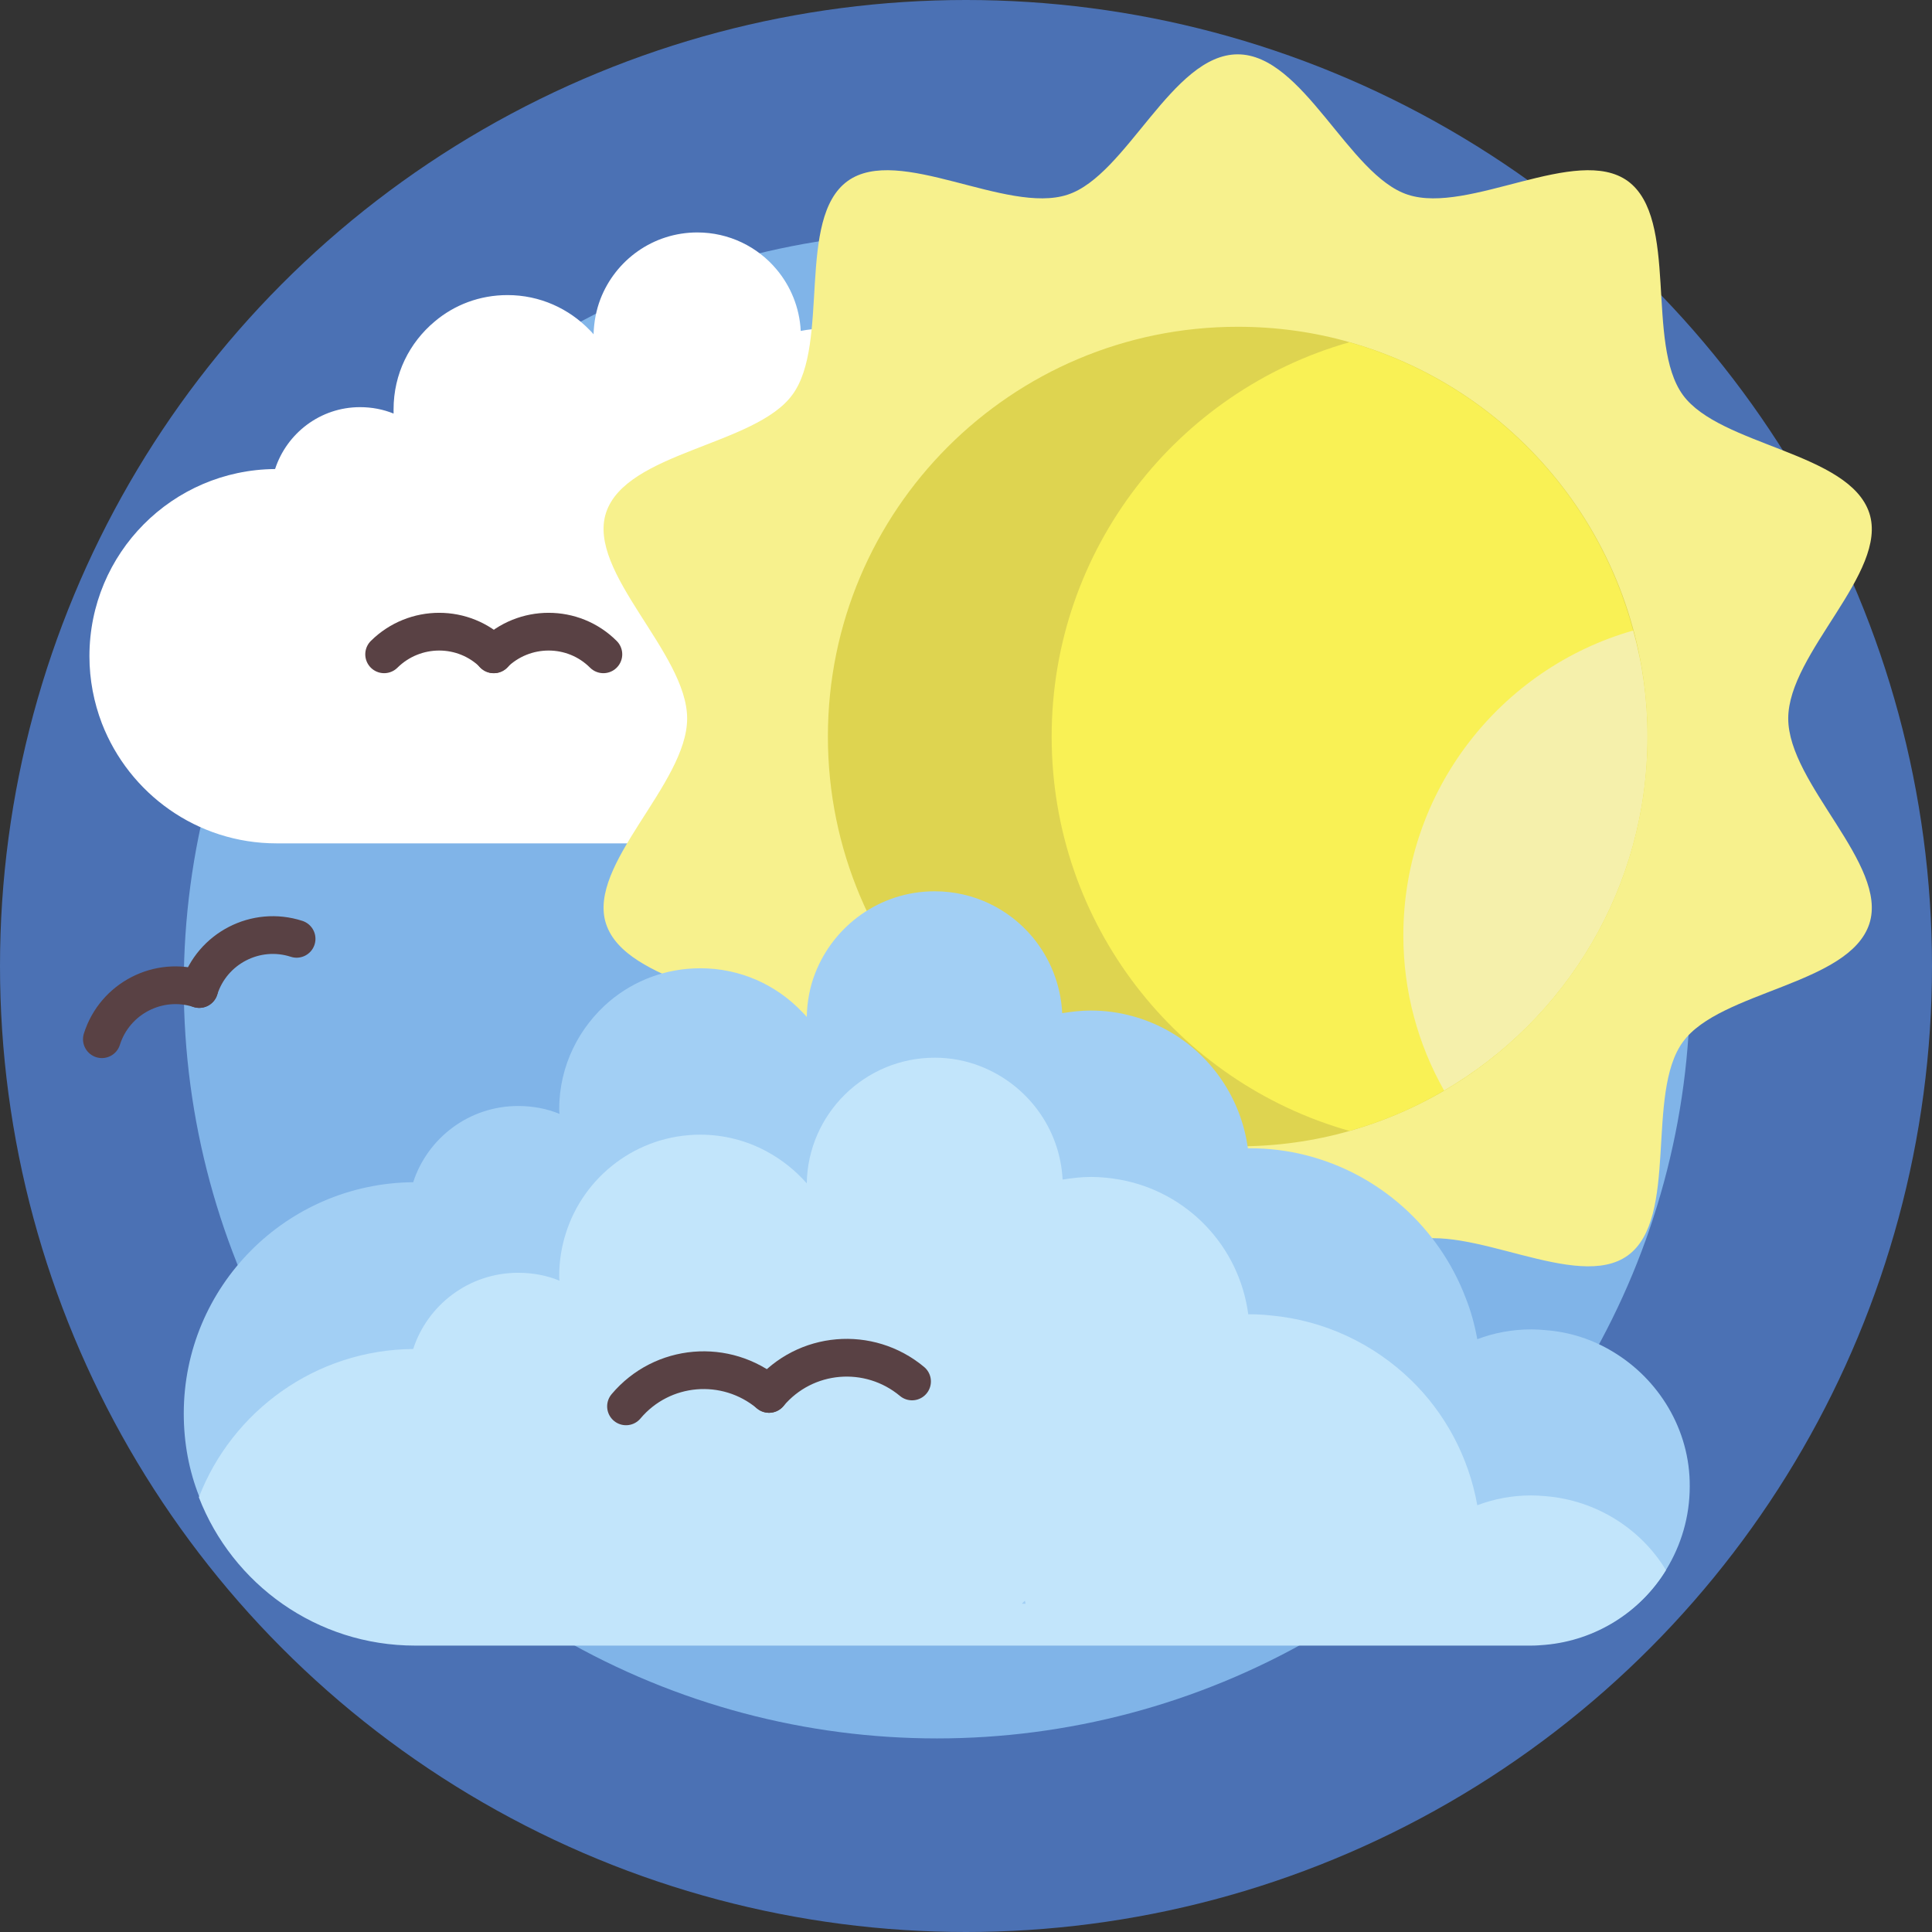 <?xml version="1.0" encoding="utf-8"?>
<!-- Generator: Adobe Illustrator 22.0.1, SVG Export Plug-In . SVG Version: 6.00 Build 0)  -->
<svg version="1.1" xmlns="http://www.w3.org/2000/svg" xmlns:xlink="http://www.w3.org/1999/xlink" x="0px" y="0px"
	 viewBox="0 0 512 512" style="enable-background:new 0 0 512 512;" xml:space="preserve">
<rect x="0" y="0" width="512" height="512" fill="#333333" stroke="none"/>
<style type="text/css">
	.st0{fill:#4B71B4;}
	.st1{fill:#80B4E8;}
	.st2{fill:#594144;}
	.st3{fill:#B8E876;}
	.st4{fill:#E09122;}
	.st5{fill:#FBF355;}
	.st6{fill:#EEC82F;}
	.st7{fill:#CEA628;}
	.st8{fill:#9BC9EF;}
	.st9{fill:#9DD055;}
	.st10{fill:#5686C5;}
	.st11{fill:#3B5880;}
	.st12{fill:#C2E5FB;}
	.st13{fill:#446697;}
	.st14{fill:#D1F1A0;}
	.st15{fill:#ABD170;}
	.st16{fill:#9DBD6A;}
	.st17{fill:#649D53;}
	.st18{fill:#72B35D;}
	.st19{fill:#ABD68D;}
	.st20{fill:#7FB358;}
	.st21{fill:#920C50;}
	.st22{fill:#C60053;}
	.st23{fill:#530730;}
	.st24{fill:#600332;}
	.st25{fill:#D5AC2A;}
	.st26{fill:#EFD776;}
	.st27{fill:#A7C76D;}
	.st28{fill:#A43749;}
	.st29{fill:#DC4355;}
	.st30{fill:#E18696;}
	.st31{fill:#77A255;}
	.st32{fill:#628547;}
	.st33{fill:#6E994D;}
	.st34{fill:none;stroke:#54743C;stroke-width:8;stroke-linecap:round;stroke-miterlimit:10;}
	.st35{fill:#9BCF75;}
	.st36{fill:#CA8F80;}
	.st37{fill:#E6B8AB;}
	.st38{fill:#E2A18B;}
	.st39{fill:#8E3F2B;}
	.st40{fill:#D89988;}
	.st41{fill:#CFCFCF;}
	.st42{fill:#A64B2D;}
	.st43{fill:#FFFFFF;}
	.st44{fill:#CA801F;}
	.st45{fill:#719C50;}
	.st46{fill:#85B7E5;}
	.st47{fill:#4F7BA9;}
	.st48{fill:#674C50;}
	.st49{fill:#BAD7ED;}
	.st50{fill:#63494D;}
	.st51{fill:#503D3F;}
	.st52{fill:#638547;}
	.st53{fill:#56713E;}
	.st54{fill:#BB5135;}
	.st55{fill:#93C4EC;}
	.st56{fill:#CA8121;}
	.st57{fill:#FDFCFC;}
	.st58{fill:#A83A4F;}
	.st59{fill:#BD5E44;}
	.st60{fill:#688C4A;}
	.st61{fill:#7DA55A;}
	.st62{fill:#90BA51;}
	.st63{fill:none;}
	.st64{fill:#ABC287;}
	.st65{fill:#BDD993;}
	.st66{fill:none;stroke:#534046;stroke-width:15;stroke-linecap:round;stroke-linejoin:round;stroke-miterlimit:10;}
	.st67{fill:#413133;}
	.st68{fill:#34292B;}
	.st69{fill:#644B50;}
	.st70{fill:#CDACB7;}
	.st71{fill:#A83A4D;}
	.st72{fill:#413335;}
	.st73{fill:#DC6579;}
	.st74{fill:#4C393C;}
	.st75{fill:#527FAE;}
	.st76{fill:#92C2EA;}
	.st77{fill:#5B8C4A;}
	.st78{fill:#729C51;}
	.st79{fill:#AADB5E;}
	.st80{fill:#D66C53;}
	.st81{fill:#A65340;}
	.st82{fill:#B8594A;}
	.st83{fill:#79A754;}
	.st84{fill:#4E3B3E;}
	.st85{fill:#5E4649;}
	.st86{fill:#604A50;}
	.st87{fill:#685258;}
	.st88{fill:#765E66;}
	.st89{fill:#FCF69A;}
	.st90{fill:#D3CC84;}
	.st91{fill:#E6A572;}
	.st92{fill:#74A151;}
	.st93{fill:#6F994F;}
	.st94{fill:#CC6D7D;}
	.st95{fill:#AD6576;}
	.st96{fill:#95422D;}
	.st97{fill:#BE6850;}
	.st98{fill:#3B2F32;}
	.st99{fill:none;stroke:#46383B;stroke-width:15;stroke-linecap:round;stroke-miterlimit:10;}
	.st100{fill:none;stroke:#3B2F32;stroke-width:15;stroke-linecap:round;stroke-miterlimit:10;}
	.st101{fill:#D6CF77;}
	.st102{fill:#F5EF82;}
	.st103{fill:#4A383B;}
	.st104{fill:#CACACA;}
	.st105{fill:#48373A;}
	.st106{fill:#7AA8D2;}
	.st107{fill:#6E9150;}
	.st108{fill:#587441;}
	.st109{fill:#D76E51;}
	.st110{fill:#CCC475;}
	.st111{fill:#DDD57E;}
	.st112{fill:#F8F19C;}
	.st113{fill:#FBF58A;}
	.st114{fill:#C67F20;}
	.st115{fill:#AB6B1C;}
	.st116{fill:#C98020;}
	.st117{fill:#D99A41;}
	.st118{fill:#DBA35B;}
	.st119{fill:#9B5F1B;}
	.st120{fill:#97CF6D;}
	.st121{fill:#5380B1;}
	.st122{fill:#96D16A;}
	.st123{fill:#92BD50;}
	.st124{fill:#7EB058;}
	.st125{fill:#709A50;}
	.st126{fill:#5A8A4A;}
	.st127{fill:#D9D9D9;}
	.st128{fill:#75A3CD;}
	.st129{fill:#6E974F;}
	.st130{fill:#CA6D7D;}
	.st131{fill:#AB6576;}
	.st132{fill:#93422D;}
	.st133{fill:#A44B2D;}
	.st134{fill:#BC6850;}
	.st135{fill:#DFB52B;}
	.st136{fill:#4C3A3C;}
	.st137{fill:#473538;}
	.st138{fill:#382B2E;}
	.st139{fill:none;stroke:#FFFFFF;stroke-width:8;stroke-linecap:round;stroke-miterlimit:10;}
	.st140{fill:#90C0E8;}
	.st141{fill:none;stroke:#E09122;stroke-width:12;stroke-linecap:round;stroke-miterlimit:10;}
	.st142{fill:#DCAE2B;}
	.st143{fill:#F0D05A;}
	.st144{fill:#729E51;}
	.st145{fill:#E4BA36;}
	.st146{fill:#F8F283;}
	.st147{fill:#E4B6A9;}
	.st148{fill:#D78E30;}
	.st149{fill:#598A49;}
	.st150{fill:#B65339;}
	.st151{fill:#BA751F;}
	.st152{fill:#466A9F;}
	.st153{fill:#8BB34D;}
	.st154{fill:#9BCE54;}
	.st155{fill:#7F9F49;}
	.st156{fill:#D37F6D;}
	.st157{fill:#BB5E44;}
	.st158{fill:#93BB55;}
	.st159{fill:#B3E665;}
	.st160{fill:none;stroke:#4C393C;stroke-width:8;stroke-miterlimit:10;}
	.st161{fill:#97432D;}
	.st162{fill:#DAB12A;}
	.st163{fill:#5E914C;}
	.st164{fill:#5381B3;}
	.st165{fill:#6A8F4C;}
	.st166{fill:#628047;}
	.st167{fill:#E29D37;}
	.st168{fill:#6E555B;}
	.st169{fill:#91CA67;}
	.st170{fill:#476BA1;}
	.st171{fill:#6699D9;}
	.st172{fill:#503C3E;}
	.st173{fill:#413235;}
	.st174{fill:#CC916A;}
	.st175{fill:#BA8363;}
	.st176{fill:#D09571;}
	.st177{fill:#C98F68;}
	.st178{fill:#AA3B4D;}
	.st179{fill:#DA6075;}
	.st180{fill:#92452D;}
	.st181{fill:#A24B2D;}
	.st182{fill:#B76252;}
	.st183{fill:#87BD60;}
	.st184{fill:#78A7D2;}
	.st185{fill:#F9F38F;}
	.st186{fill:#E0D650;}
	.st187{fill:#AFE086;}
	.st188{fill:#9FD476;}
	.st189{fill:#9DD176;}
	.st190{fill:#8FC468;}
	.st191{fill:#7EAE58;}
	.st192{fill:#6F9850;}
	.st193{fill:#59884A;}
	.st194{fill:#638347;}
	.st195{fill:#B95135;}
	.st196{fill:#E5AB62;}
	.st197{fill:#733228;}
	.st198{fill:#803728;}
	.st199{fill:#6D974D;}
	.st200{fill:#99CD75;}
	.st201{fill:#93412C;}
	.st202{fill:#93C2EA;}
	.st203{fill:#CD926B;}
	.st204{fill:#E6AF8A;}
	.st205{fill:#E5DB4E;}
	.st206{fill:#FBF375;}
	.st207{fill:#779E54;}
	.st208{fill:#D3966D;}
	.st209{fill:#DA4355;}
	.st210{fill:#A83B4D;}
	.st211{fill:none;stroke:#594144;stroke-width:8;stroke-linecap:round;stroke-miterlimit:10;}
	.st212{fill:#E5A855;}
	.st213{fill:#EAC291;}
	.st214{fill:#96C252;}
	.st215{fill:#695055;}
	.st216{fill:#DC9C42;}
	.st217{fill:#8E5C1B;}
	.st218{fill:#F4EB6A;}
	.st219{fill:#CBC049;}
	.st220{fill:none;stroke:#B8E876;stroke-width:15;stroke-linecap:round;stroke-miterlimit:10;}
	.st221{fill:#A36A1C;}
	.st222{fill:#ECC94A;}
	.st223{fill:#91BEDA;}
	.st224{fill:#3D2F32;}
	.st225{fill:#A6394C;}
	.st226{fill:#33292B;}
	.st227{fill:#4F3D42;}
	.st228{fill:#638147;}
	.st229{fill:#CD8321;}
	.st230{fill:#D3CA4A;}
	.st231{fill:#E2A550;}
	.st232{fill:#B75135;}
	.st233{fill:#D4CD77;}
	.st234{fill:#F3EC80;}
	.st235{fill:#46383B;}
	.st236{fill:#82AA61;}
	.st237{fill:#8EBF69;}
	.st238{fill:#3C2E31;}
	.st239{fill:#C49F27;}
	.st240{fill:#D2BF7C;}
	.st241{fill:#F6E18D;}
	.st242{fill:#D6D6D6;}
	.st243{fill:#B5D7F2;}
	.st244{fill:#F1D467;}
	.st245{fill:#739FBD;}
	.st246{fill:#D0946C;}
	.st247{fill:#BE8767;}
	.st248{fill:#D0A829;}
	.st249{fill:#F6DF86;}
	.st250{fill:#EABA8D;}
	.st251{fill:#F0D1B8;}
	.st252{fill:#A5D0F1;}
	.st253{fill:#E3A13F;}
	.st254{fill:#F0FAFF;}
	.st255{fill:#B4D3E3;}
	.st256{fill:#80A5C3;}
	.st257{fill:#87AFD5;}
	.st258{fill:#B1D1E7;}
	.st259{fill:#AED66F;}
	.st260{fill:#91AA61;}
	.st261{fill:#A8384B;}
	.st262{fill:#CD8120;}
	.st263{fill:#E6AD56;}
	.st264{fill:none;stroke:#E6AD56;stroke-width:8;stroke-linecap:round;stroke-miterlimit:10;}
	.st265{fill:#9EBD68;}
	.st266{fill:#AAD16E;}
	.st267{fill:#86656B;}
	.st268{fill:#6D954D;}
	.st269{fill:#98CB75;}
	.st270{fill:#75A251;}
	.st271{fill:#91BD4F;}
	.st272{fill:none;stroke:#B8E078;stroke-width:8;stroke-linecap:round;stroke-miterlimit:10;}
	.st273{fill:none;stroke:#B8E078;stroke-width:8;stroke-linecap:round;stroke-linejoin:round;stroke-miterlimit:10;}
	.st274{fill:#8FBA4E;}
	.st275{fill:#B3E860;}
	.st276{fill:#E7A748;}
	.st277{fill:none;stroke:#B6E676;stroke-width:15;stroke-linecap:round;stroke-miterlimit:10;}
	.st278{fill:#639B53;}
	.st279{fill:#476B9F;}
	.st280{fill:#82B1DE;}
	.st281{fill:#A6533F;}
	.st282{fill:#C28A69;}
	.st283{fill:#64494E;}
	.st284{fill:#77565C;}
	.st285{fill:#4F3C40;}
	.st286{fill:#ECCCB1;}
	.st287{fill:#BF6F5C;}
	.st288{fill:none;stroke:#D4F1A7;stroke-width:10;stroke-linecap:round;stroke-miterlimit:10;}
	.st289{fill:none;stroke:#B8E876;stroke-width:10;stroke-linecap:round;stroke-miterlimit:10;}
	.st290{fill:#47688F;}
	.st291{fill:#3F5B78;}
	.st292{fill:#354E6C;}
	.st293{fill:#DAB12B;}
	.st294{fill:#C8A028;}
	.st295{fill:#F0D15C;}
	.st296{fill:#F8F28B;}
	.st297{fill:#F7F18D;}
	.st298{fill:#DED450;}
	.st299{fill:#F9F155;}
	.st300{fill:#A2CFF4;}
	.st301{fill:none;stroke:#594144;stroke-width:10;stroke-linecap:round;stroke-miterlimit:10;}
	.st302{fill:#F5F0AB;}
	.st303{fill:#496DA1;}
	.st304{fill:#5A85C7;}
	.st305{fill:#D7D7D7;}
	.st306{fill:#ADD3E6;}
	.st307{fill:#98B8C3;}
	.st308{fill:#CDCECF;}
	.st309{fill:#BF4F69;}
	.st310{fill:#A83448;}
	.st311{fill:#A4DAF7;}
	.st312{fill:#81A861;}
	.st313{fill:#82A549;}
	.st314{fill:#B6E676;}
	.st315{fill:#8CBD69;}
	.st316{fill:#ECC62F;}
	.st317{fill:#F4EA80;}
	.st318{fill:#D6AD2B;}
	.st319{fill:#6F9151;}
	.st320{fill:#46699C;}
	.st321{fill:#4A373A;}
	.st322{fill:#89B04C;}
	.st323{fill:#99CC53;}
	.st324{fill:#B1E465;}
	.st325{fill:#E19E3B;}
	.st326{fill:#C05970;}
	.st327{fill:#D95F74;}
	.st328{fill:#74A8DE;}
	.st329{fill:#C47C1E;}
	.st330{fill:#719A51;}
	.st331{fill:#A8D95E;}
	.st332{fill:#D46C53;}
	.st333{fill:#A45340;}
	.st334{fill:#B6594A;}
	.st335{fill:#79A554;}
	.st336{fill:#B6DAF7;}
	.st337{fill:#739F51;}
	.st338{fill:#DDB32B;}
	.st339{fill:#DE8F22;}
	.st340{fill:none;stroke:#46383B;stroke-width:8;stroke-linecap:round;stroke-miterlimit:10;}
	.st341{fill:none;stroke:#3B2F32;stroke-width:8;stroke-linecap:round;stroke-miterlimit:10;}
	.st342{fill:#C8C8C8;}
	.st343{fill:#7F9D49;}
	.st344{fill:#BA5E44;}
	.st345{fill:#92B955;}
	.st346{fill:#D17F6D;}
	.st347{fill:#5D8F4C;}
	.st348{fill:#B75334;}
	.st349{fill:#CA6D57;}
	.st350{fill:#A4574D;}
	.st351{fill:#7FB1E6;}
	.st352{fill:#77A3CD;}
	.st353{fill:#90BA4F;}
	.st354{fill:#5C8F4B;}
	.st355{fill:#ACDE5D;}
	.st356{fill:#6FAC5A;}
	.st357{fill:none;stroke:#9DD055;stroke-width:10;stroke-linecap:round;stroke-miterlimit:10;}
	.st358{fill:#AD5643;}
	.st359{fill:#B96052;}
	.st360{fill:#CB8D84;}
	.st361{fill:#CC6C56;}
	.st362{fill:#DE9A8E;}
	.st363{fill:#D37B6A;}
	.st364{fill:#A87758;}
	.st365{fill:#372A2C;}
	.st366{fill:#B8815C;}
	.st367{fill:#433335;}
	.st368{fill:#2C2325;}
	.st369{fill:#95402B;}
	.st370{fill:#A85441;}
	.st371{fill:#D2C74B;}
	.st372{fill:#B25945;}
	.st373{fill:none;stroke:#594144;stroke-width:15;stroke-linecap:round;stroke-miterlimit:10;}
	.st374{fill:none;stroke:#594144;stroke-width:12;stroke-linecap:round;stroke-miterlimit:10;}
	.st375{fill:#8F473B;}
	.st376{fill:#453538;}
	.st377{fill:#517DAB;}
	.st378{fill:#75A050;}
	.st379{fill:#A5384D;}
	.st380{fill:#CC6075;}
	.st381{fill:#F26B7F;}
	.st382{fill:#C67189;}
	.st383{fill:#B26980;}
	.st384{fill:#D87990;}
	.st385{fill:#F2869B;}
	.st386{fill:#EF8499;}
	.st387{fill:#649CD7;}
	.st388{fill:#639CDB;}
	.st389{fill:#C8ED8D;}
	.st390{fill:#A9DB83;}
	.st391{fill:#9BCF76;}
	.st392{fill:#7EAC58;}
	.st393{fill:#8CC463;}
	.st394{fill:#7FAC5B;}
	.st395{fill:#769C55;}
	.st396{fill:#6A894D;}
	.st397{fill:#769B56;}
	.st398{fill:#9BCC75;}
	.st399{fill:#AF5641;}
	.st400{fill:#F4D576;}
	.st401{fill:#76A055;}
	.st402{fill:#628347;}
	.st403{fill:#4F7B9F;}
	.st404{fill:#466D86;}
	.st405{fill:#4D789C;}
</style>
<g id="BULINE">
	<circle id="XMLID_3096_" class="st0" cx="256" cy="256" r="256"/>
</g>
<g id="Icons">
	<g id="XMLID_4564_">
		<circle id="XMLID_4592_" class="st1" cx="248.3" cy="261.1" r="199.6"/>
		<path id="XMLID_4587_" class="st43" d="M330.1,160.1c-4.3-2.5-9.1-4.2-14.4-4.6c-1-0.1-2-0.1-3-0.1c-4.1,0-8,0.8-11.6,2.1
			c-0.5-3.1-1.4-6.1-2.5-8.9c-5.7-15.1-18.5-26.6-34.4-30.5c-3.8-1-7.9-1.5-12-1.5h-0.3c-1.4-10.7-7.8-19.8-16.7-25
			c-5-2.9-10.7-4.5-16.9-4.5c-2.1,0-4.1,0.2-6.1,0.6c-0.3-6.2-2.7-11.9-6.4-16.3c-5-6-12.6-9.8-21-9.8c-11.7,0-21.7,7.3-25.7,17.7
			c-1.1,2.9-1.7,6-1.8,9.3c-0.3-0.4-0.7-0.8-1-1.1c-5.5-5.7-13.2-9.3-21.8-9.3c-7.4,0-14.1,2.6-19.3,7c-6.7,5.6-10.9,13.9-10.9,23.3
			c0,0.4,0,0.7,0,1.1c-2.7-1.1-5.7-1.7-8.9-1.7c-10.5,0-19.4,6.9-22.5,16.4c-27.2,0.2-49.2,22.3-49.2,49.6c0,6.3,1.2,12.3,3.3,17.8
			c7.2,18.6,25.2,31.8,46.3,31.8h239.4c1,0,2,0,3-0.1c11-1,20.4-7.1,25.9-16c3.2-5.2,5-11.2,5-17.8C346.6,176.9,340,166,330.1,160.1
			z M203.4,178.6c0.2-0.2,0.4-0.4,0.6-0.6c0,0.2,0.1,0.4,0.1,0.6H203.4z"/>
		<g id="XMLID_4583_">
			<path id="XMLID_4586_" class="st297" d="M182.1,190.4c0,17.4-26.6,38.7-21.5,54.4c5.3,16.2,39.5,17.8,49.4,31.3
				c9.9,13.6,0.9,46.7,14.6,56.6c13.5,9.8,42.1-8.9,58.3-3.6c15.7,5.1,27.7,37.2,45.1,37.2c17.4,0,29.4-32.1,45.1-37.2
				c16.2-5.3,44.8,13.4,58.3,3.6c13.6-9.9,4.6-43,14.6-56.6c9.8-13.5,44.1-15.1,49.4-31.3c5.1-15.7-21.5-37-21.5-54.4
				c0-17.4,26.6-38.7,21.5-54.4c-5.3-16.2-39.5-17.8-49.4-31.3C436,91,445,58,431.4,48c-13.5-9.8-42.1,8.9-58.3,3.6
				c-15.7-5.1-27.7-37.2-45.1-37.2c-17.4,0-29.4,32.1-45.1,37.2c-16.2,5.3-44.8-13.4-58.3-3.6c-13.6,9.9-4.6,43-14.6,56.6
				c-9.8,13.5-44.1,15.1-49.4,31.3C155.5,151.7,182.1,173,182.1,190.4z"/>
			<path id="XMLID_4585_" class="st298" d="M436.6,195.2c0,49.7-33.4,91.6-78.9,104.5c-9.4,2.7-19.4,4.1-29.7,4.1
				c-60,0-108.6-48.6-108.6-108.6c0-60,48.6-108.6,108.6-108.6c10.3,0,20.3,1.4,29.7,4.1C403.2,103.6,436.6,145.5,436.6,195.2z"/>
			<path id="XMLID_4584_" class="st299" d="M436.6,195.2c0,40-21.6,75-53.9,93.8c-7.8,4.6-16.2,8.2-25.1,10.7
				c-45.6-12.9-78.9-54.8-78.9-104.5c0-49.7,33.4-91.6,78.9-104.5c36.6,10.4,65.4,39.5,75.2,76.4C435.3,176,436.6,185.4,436.6,195.2
				z"/>
		</g>
		<path id="XMLID_4579_" class="st300" d="M427.4,358.2c-5.3-3.2-11.3-5.2-17.8-5.7c-1.2-0.1-2.5-0.2-3.7-0.2
			c-5.1,0-9.9,0.9-14.4,2.6c-0.7-3.8-1.7-7.5-3.1-11c-7.1-18.6-22.9-32.9-42.5-37.8c-4.7-1.2-9.7-1.8-14.8-1.8h-0.4
			c-1.8-13.2-9.6-24.5-20.7-30.9c-6.1-3.5-13.3-5.6-20.9-5.6c-2.6,0-5.1,0.3-7.6,0.7c-0.4-7.7-3.3-14.7-7.9-20.2
			c-6.2-7.4-15.5-12.1-25.9-12.1c-14.5,0-26.8,9.1-31.7,21.8c-1.4,3.6-2.1,7.4-2.2,11.5c-0.4-0.5-0.8-0.9-1.3-1.4
			c-6.8-7.1-16.3-11.5-26.9-11.5c-9.1,0-17.4,3.2-23.9,8.6c-8.2,6.9-13.5,17.2-13.5,28.7c0,0.4,0,0.9,0.1,1.3
			c-3.4-1.4-7.1-2.1-11-2.1c-13,0-24,8.5-27.8,20.2c-33.6,0.3-60.8,27.6-60.8,61.3c0,7.8,1.4,15.2,4.1,22
			c8.9,23,31.2,39.3,57.3,39.3h295.8c1.3,0,2.5-0.1,3.7-0.2c13.5-1.2,25.3-8.8,32-19.8c3.9-6.4,6.2-13.9,6.2-22
			C447.9,378.9,439.6,365.5,427.4,358.2z M270.8,381c0.3-0.3,0.5-0.5,0.8-0.8c0.1,0.2,0.1,0.5,0.2,0.8H270.8z"/>
		<path id="XMLID_4575_" class="st12" d="M409.6,396.5c-1.2-0.1-2.5-0.2-3.7-0.2c-5.1,0-9.9,0.9-14.4,2.6
			c-2.3-12.9-8.6-24.5-17.6-33.2c-9.8-9.5-22.8-15.8-37.2-17.1c-1.8-0.2-3.7-0.3-5.5-0.3c-0.1,0-0.3,0-0.4,0
			c-2.4-18.1-16.2-32.5-34.1-35.7c-2.4-0.4-4.9-0.7-7.5-0.7c-2.6,0-5.1,0.3-7.6,0.7c-0.7-13.7-9.5-25.2-21.7-30
			c-3.8-1.5-7.9-2.3-12.2-2.3c-18.5,0-33.6,14.9-33.9,33.3c-3-3.4-6.6-6.3-10.7-8.5c-5.2-2.8-11.2-4.4-17.5-4.4
			c-16.8,0-31,11.1-35.7,26.3c-1.1,3.5-1.7,7.2-1.7,11.1c0,0.4,0,0.9,0.1,1.3c-3.4-1.4-7.1-2.1-11-2.1c-13,0-24,8.5-27.8,20.2
			c-25.9,0.2-48,16.5-56.8,39.3c8.9,23,31.2,39.3,57.3,39.3h295.8c1.3,0,2.5-0.1,3.7-0.2c13.5-1.2,25.3-8.8,32-19.8
			C434.9,405.2,423.1,397.6,409.6,396.5z M270.8,425c0.3-0.3,0.5-0.5,0.8-0.8c0.1,0.3,0.1,0.5,0.2,0.8H270.8z"/>
		<g id="XMLID_4572_">
			<path id="XMLID_4574_" class="st301" d="M130.9,173.4c-8-8-21-8-29.1,0"/>
			<path id="XMLID_4573_" class="st301" d="M159.9,173.4c-8-8-21-8-29.1,0"/>
		</g>
		<g id="XMLID_4569_">
			<path id="XMLID_4571_" class="st301" d="M52.8,262.1c-10.8-3.5-22.4,2.5-25.8,13.3"/>
			<path id="XMLID_4570_" class="st301" d="M78.6,248.8c-10.8-3.5-22.4,2.5-25.8,13.3"/>
		</g>
		<g id="XMLID_4566_">
			<path id="XMLID_4568_" class="st301" d="M203.8,369.4c-11.4-9.5-28.3-8.1-37.9,3.3"/>
			<path id="XMLID_4567_" class="st301" d="M241.7,366.1c-11.4-9.5-28.3-8.1-37.9,3.3"/>
		</g>
		<path id="XMLID_4565_" class="st302" d="M436.6,195.2c0,40-21.6,75-53.9,93.8c-6.9-12.2-10.8-26.2-10.8-41.1
			c0-38.4,25.8-70.8,60.9-80.8C435.3,176,436.6,185.4,436.6,195.2z"/>
	</g>
</g>
</svg>
